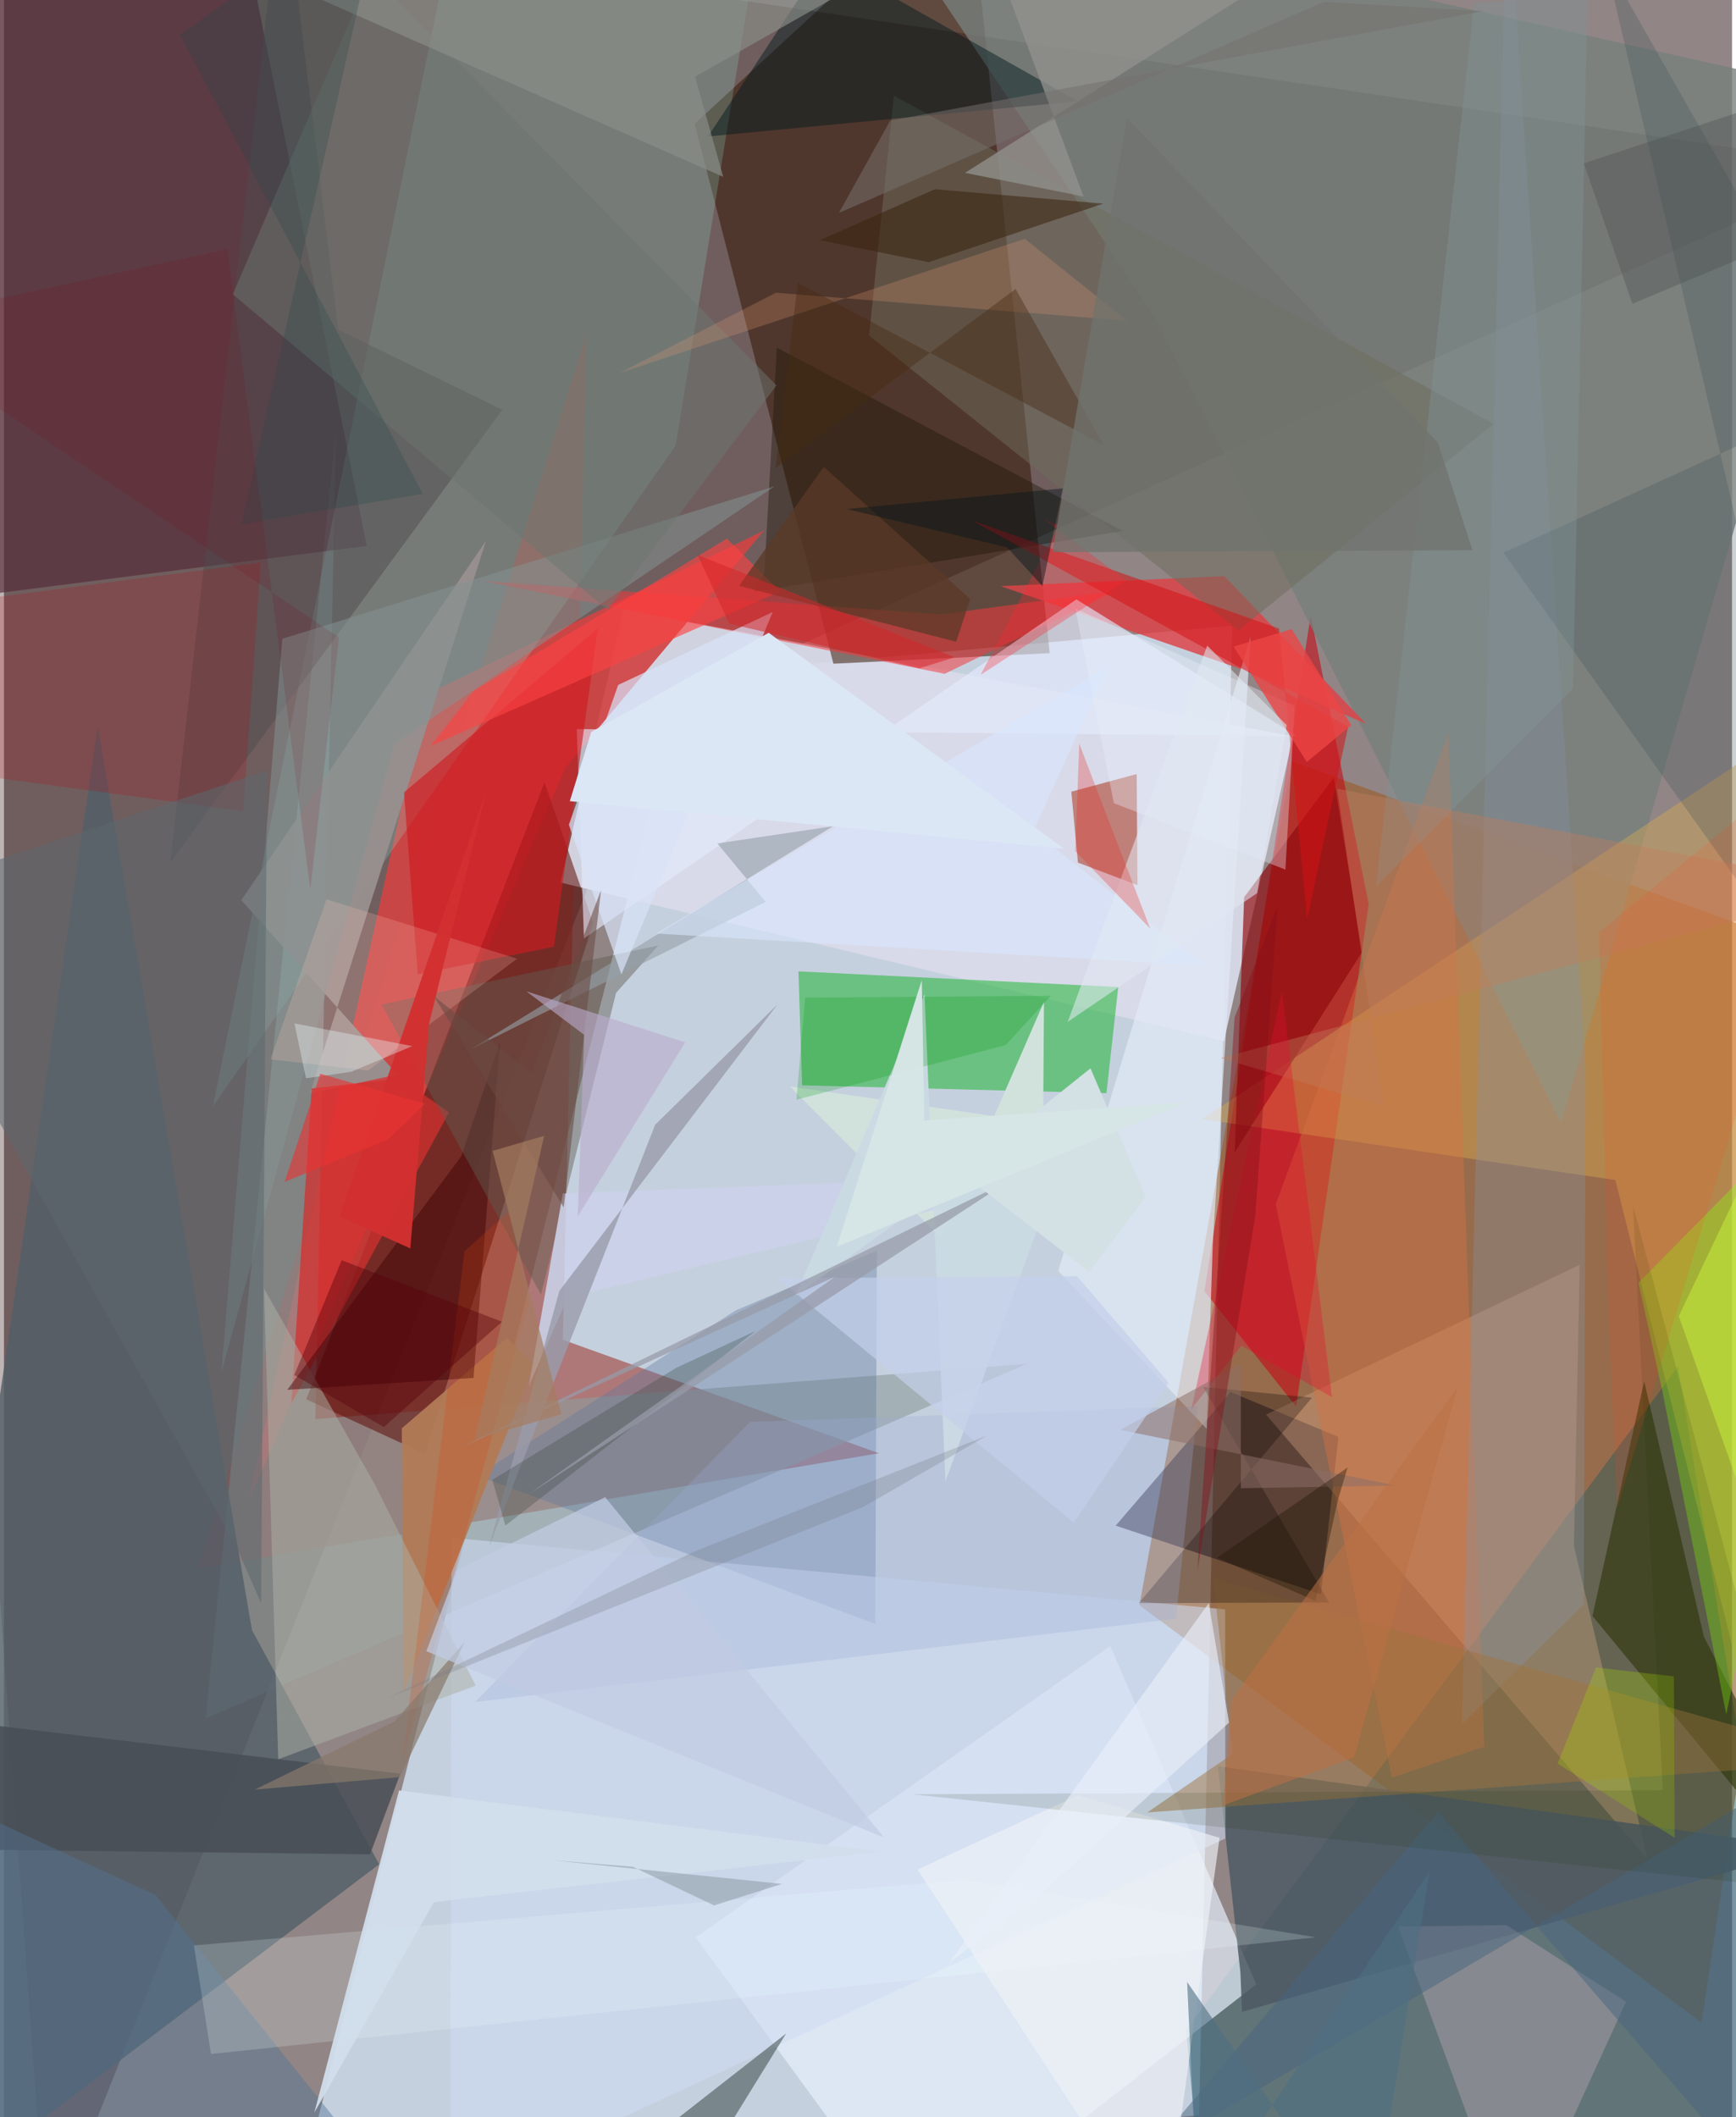 <svg xmlns="http://www.w3.org/2000/svg" width="228" height="278" viewBox="0 0 836 1024"><path fill="#918585" d="M0 0h836v1024H0z"/><path fill="#ccdaea" fill-opacity=".875" d="M329 326.658l265.16-24.032-16.002 720.427-435.177 37.014z"/><path fill="#230100" fill-opacity=".294" d="M-62-62L898 80.592 317.082 342.619 20.575 1086z"/><path fill="#9f5415" fill-opacity=".494" d="M821.244 978.241L898 468.327 623.023 368.184l-73.69 408.2z"/><path fill="#a0443f" fill-opacity=".631" d="M423.238 702.875L270.364 648l11.553-487.111-188.11 597.78z"/><path fill="#d9dbe9" fill-opacity=".925" d="M269.234 426.86l320.942 76.728 33.464-147.396-323.836-61.355z"/><path fill="#321400" fill-opacity=".518" d="M505.9 315.905L466.346-62 334.118 59.86l67.153 261.158z"/><path fill="#02545d" fill-opacity=".329" d="M877.946 1076.642L581.576 1086l-9.717-104.179 238.024-320.965z"/><path fill="#0fb224" fill-opacity=".494" d="M386.132 524.927l147.227 3.796 5.72-51.334-154.734-7.571z"/><path fill="#d04444" fill-opacity=".925" d="M367.694 256.605l-95.905 114.37-153.803 355.861 86.133-390.831z"/><path fill="#8f9b9c" fill-opacity=".612" d="M150.613 686.35l10.058-480.124-63.06 624.87 397.284-171.468z"/><path fill="#c90311" fill-opacity=".557" d="M625.101 680.308l-44.323-55.803 51.39-326.781 28.057 139.582z"/><path fill="#542a37" fill-opacity=".659" d="M110.067-62H-49.657l34.132 350.475 191.027-24.423z"/><path fill="#525f68" fill-opacity=".816" d="M-62 1086L45.372 351.07l74.607 437.396 61.52 113.192z"/><path fill="#94e6d7" fill-opacity=".22" d="M222.953-62h147.176l-45.16 277.496-223.9 319.595z"/><path fill="#77807c" fill-opacity=".792" d="M557.226 154.068L412.463-62 898 46.79 753.279 543.082z"/><path fill="#601009" fill-opacity=".557" d="M146.247 676.789l57.321 26.359 81.487-256.66-23.561-68.121z"/><path fill="#e8f2ff" fill-opacity=".675" d="M535.2 796.079L334.685 937.03 443.62 1086l162.196-126.26z"/><path fill="#dc4449" fill-opacity=".839" d="M600.085 324.16l-117.932-40.68 108.239-4.822 68.69 71.522z"/><path fill="#dfae4e" fill-opacity=".392" d="M779.547 570.74l72.185 287.583 32.466-519.007-304.538 201.98z"/><path fill="#030118" fill-opacity=".392" d="M645.575 695.014l-52.186-21.743-55.571 64.62 99.261 33.183z"/><path fill="#d7ab86" fill-opacity=".357" d="M759.503 747.76l35.578 151.39-184.515-214.938 151.727-72.46z"/><path fill="#627a9f" fill-opacity=".38" d="M354.069 633.783l68.224-28.896-.786 180.543-192.56-71.763z"/><path fill="#4e5a64" fill-opacity=".851" d="M598.944 973.073l-.794-19.205-10.899-99.59 286.571 39.629z"/><path fill="#a82407" fill-opacity=".49" d="M547.984 374.393l.379 53.721-28.8-10.9-3.203-34.31z"/><path fill="#f4383d" fill-opacity=".537" d="M453.482 297.148l84.674-11.466-83.072 40.206-223.607-44.915z"/><path fill="#e3ebf8" fill-opacity=".678" d="M581.845 691.077l2.927-88.993 18.338-294.165-93.094 306.775z"/><path fill="#2c3508" fill-opacity=".592" d="M822.396 791.683L898 938.548 768.475 781.61l25.02-113.56z"/><path fill="#97908f" fill-opacity=".973" d="M114.831 435.38l75.44 84.343-42.274 9.074 85.195-267.23z"/><path fill="#ffcfdd" fill-opacity=".235" d="M726.867 931.119l57.831 37.055L730.904 1086 674.51 931.837z"/><path fill="#cedbf2" fill-opacity=".557" d="M590.777 778.386l-374.259-34.618-.6 318.979L590.89 889.189z"/><path fill="#8e0a0e" fill-opacity=".667" d="M599.974 433.907l-4.597 123.449 61.686-96.954-13.744-84.254z"/><path fill="#e4ebfd" fill-opacity=".635" d="M277.114 352.63l3.47 101.282L518.81 289.91l106.915 66.143z"/><path fill="#86fd0c" fill-opacity=".357" d="M833.211 829.227L898 511.734 790.767 620.4l11.546 52.604z"/><path fill="#d2312e" fill-opacity=".749" d="M139.026 678.79l9.837-152.347 42.833-4.84 23.596 16.398z"/><path fill="#6d6b5d" fill-opacity=".514" d="M720.67 205.001L430.524 46.305l-11.999 115.963 178.59 142.768z"/><path fill="#d77140" fill-opacity=".408" d="M671.423 859.769l44.755-14.983-17.399-490.742-83.488 228.402z"/><path fill="#b17a56" fill-opacity=".957" d="M243.198 647.15l13.358 12.848-63.162 158.549-.935-127.708z"/><path fill="#061b20" fill-opacity=".49" d="M383.966-27.468l135.49 76.418-178.844 17.06 65.19-98.91z"/><path fill="#8691a5" fill-opacity=".337" d="M705.361 833.856L727.185-62l37.985 578.444-.915 259.492z"/><path fill="#31403e" fill-opacity=".506" d="M463.622 1086l-133.003-25.174 47.786-77.301L247.325 1086z"/><path fill="#ce1b22" fill-opacity=".639" d="M287.328 303.891L266.05 457.875l-65.864 13.385-6.662-87.989z"/><path fill="#abafa6" fill-opacity=".514" d="M132.673 850.898l-6.889-227.708 53.663 94.79 48.754 97.3z"/><path fill="#4f4b4f" fill-opacity=".498" d="M161.668 159.473l79.462 38.696L80.478 417.105 134.789-62z"/><path fill="#3a0103" fill-opacity=".455" d="M227.17 666.467l12.807-162.303-18.699 55.032-84.223 113.011z"/><path fill="#615b50" fill-opacity=".451" d="M182.692 485.86l133.872-28.567-20.442 22.941-36.34 145.943z"/><path fill="#1d1607" fill-opacity=".4" d="M373.898 168.119l-6.023 108.913-5.597 9.37 178.969-29.6z"/><path fill="#d31214" fill-opacity=".525" d="M630.438 444.659l19.855-93.203-182.288-99.84 148.874 52.415z"/><path fill="#454d54" fill-opacity=".812" d="M-62 894.023v-66.312l253.75 30.169-14.644 38.997z"/><path fill="#9f733f" fill-opacity=".494" d="M584.902 763.504l9.416 84.83-41.233 28.285L898 851.817z"/><path fill="#d1e2dd" d="M503.14 484.528l-.426 58.786-122.507-17.842 73.16 73.331z"/><path fill="#3a5058" fill-opacity=".259" d="M893.765 190.516L774.732-18.593 898 509.261l-172.606-241.93z"/><path fill="#b5050f" fill-opacity=".204" d="M-62 296.416l186.22-24.343-8.48 120.292-139.233-18.813z"/><path fill="#849292" fill-opacity=".533" d="M372.762 235.242l-238.095 73.722-29.463 354.715 83.69-303.927z"/><path fill="#090001" fill-opacity=".278" d="M548.957 775.402l92.126-.349-60.986-104.245 52.66 5.2z"/><path fill="#cbd1e9" fill-opacity=".882" d="M524.118 567.515L272.716 627.53l-18.85 43.007 16.505-93.303z"/><path fill="#fc4242" fill-opacity=".639" d="M206.402 360.854l20.669-26.453 122.696-73.87 25.731 25.523z"/><path fill="#527596" fill-opacity=".431" d="M209.233 1086H-62l35.654-215.321 99.708 45.903z"/><path fill="#99abd4" fill-opacity=".282" d="M577.524 680.05l-216.535 7.676-133.106 135.467 339.114-40.287z"/><path fill="#cbdae4" fill-opacity=".965" d="M455.468 716.53l70.307-193.172-142.747 103.307 62.307-145.836z"/><path fill="#999caa" fill-opacity=".804" d="M234.762 747.77l80.294-203.782 59.156-58.172-105.54 138.567z"/><path fill="#92928d" fill-opacity=".761" d="M623.797-16.855L463.78-62l58.483 157.02-57.34-11.427z"/><path fill="#6d7670" fill-opacity=".502" d="M291.939 295.006L110.749 142.34l66.526-155.41L373.722 186.4z"/><path fill="#ffc5b8" fill-opacity=".208" d="M156.024 434.978L128.9 512.367l47.264 5.385 72.08-54.06z"/><path fill="#eaffff" fill-opacity=".192" d="M634.625 937L465.09 909.164 91.895 940.919l8.272 52.531z"/><path fill="#94a1a8" fill-opacity=".6" d="M225.871 507.493l142.617-71.274-23.36-28.287 55.871-8.302z"/><path fill="#476580" fill-opacity=".498" d="M869.391 855.942l-316.649 186.531 141.096-166.204L874.818 1086z"/><path fill="#5c696d" fill-opacity=".549" d="M-62 435.603l189.26-62.926-2.849 402.768-11.796-26.98z"/><path fill="#eaeff9" fill-opacity=".357" d="M536.932 388.464l82.999 32.118 4.496-79.205L518.3 294.41z"/><path fill="#39230e" fill-opacity=".549" d="M447.369 126.808l-52.745-10.602 55.728-24.696 81.486 6.987z"/><path fill="#eef1f6" fill-opacity=".667" d="M588.084 888.893l-68.54-20.504-77.561 35.837L560.986 1086z"/><path fill="#8a8f89" fill-opacity=".659" d="M97.161-25.014L347.96 85.536 334.32 37.12 508.944-62z"/><path fill="#a6db00" fill-opacity=".278" d="M808.231 888.897l-.371-78.06-37.636-4.346-18.63 46.493z"/><path fill="#009710" fill-opacity=".227" d="M383.371 531.899l101.203-26.41 21.908-23.853-118.858.88z"/><path fill="#d9e3f7" fill-opacity=".706" d="M273.29 398.893l23.87-67.615 74.774-35.289-73.224 175.25z"/><path fill="#ec4545" fill-opacity=".8" d="M630.292 368.563l-35.4-55.843 28.05-8.448 28.827 46.47z"/><path fill="#809395" fill-opacity=".42" d="M759.08 332.97l-95.258 95.719L711.28 1.535l54.803-4.1z"/><path fill="#bf7e5d" fill-opacity=".392" d="M667.643 535.182l-79.035-23.457L898 429.455l-253.004-47.956z"/><path fill="#d33030" fill-opacity=".961" d="M205.587 495.451l-8.996 108.38-34.278-15.498 71.116-206.06z"/><path fill="#38453a" fill-opacity=".294" d="M242.568 737.86l120.99-94.063-38.134 17.672-89.15 54.244z"/><path fill="#e09b74" fill-opacity=".255" d="M373.444 141.583l169.913 13.565-49.492-39.642-195.648 64.735z"/><path fill="#d1deec" fill-opacity=".941" d="M424.295 895.527l-216.277 24.477-57.847 101.734 40.956-155.772z"/><path fill="#5b3926" fill-opacity=".741" d="M467.499 289.708l-70.883-63.926-40.994 57.577 105.03 27.026z"/><path fill="#1e3501" fill-opacity=".125" d="M788.11 583.172l14.377 282.676-363.148 1.977 436.957 46.577z"/><path fill="#482911" fill-opacity=".4" d="M373.261 226.356l10.78-89.653 147.945 78.565-42.584-75.52z"/><path fill="#e80b31" fill-opacity=".322" d="M642.427 675.719l-43.82-24.825-24.118 30.544 43.757-202.07z"/><path fill="#ff2832" fill-opacity=".31" d="M542.895 280.737l-39.852-29.662 7.18 3.115-37.733 72.18z"/><path fill="#70736e" fill-opacity=".757" d="M710.411 266.128l-16.75-52.104-150.387-157.03-36.051 210.088z"/><path fill="#d8e7fd" fill-opacity=".58" d="M534.462 322.052L315.549 451.525l265.77 15.64-83.4-65.078z"/><path fill="#08161d" fill-opacity=".459" d="M512.248 236.214l-9.878 47.248-17.134-18.746-77.431-18.484z"/><path fill="#ff4417" fill-opacity=".137" d="M895.585 348.93L771.67 450.944l4.544 182.249 4.17 96.418z"/><path fill="#8c6e67" fill-opacity=".529" d="M673.427 718.518l-75.048 1.284-.048-60.07-58.396 31.861z"/><path fill="#244948" fill-opacity=".267" d="M202.585 238.878L84.98 16.676l98.93-69.009-69.022 305.866z"/><path fill="#cbf63d" fill-opacity=".471" d="M856.313 539.783l-46.067 96.78 62.866 177.934 22.064-109.424z"/><path fill="#db450b" fill-opacity=".216" d="M192.443 853.62l30.314-248.41L244.281 586l9.413 44.638z"/><path fill="#e9f0f8" fill-opacity=".639" d="M582.817 775.452l9.848 57.728-88.77 80.629-46.58 35.398z"/><path fill="#d52629" fill-opacity=".537" d="M442.878 323.24l-91.98-21.599-15.348-33.228 124.438 49.48z"/><path fill="#e1eaf2" fill-opacity=".553" d="M582.11 312.257l38.415 38.42-14.282 81.29-91.682 62.307z"/><path fill="#c4d0ea" fill-opacity=".694" d="M519.138 617.28l-144.85.962 143.306 118.214 45.826-67.678z"/><path fill="#e7fafd" fill-opacity=".353" d="M197.556 505.961l-57.028-10.963 5.571 26.526 21.91-3.135z"/><path fill="#969aa8" fill-opacity=".725" d="M486.651 570.877l-232.85 151.88 148.437-105.36-181.32 82.822z"/><path fill="#870f18" fill-opacity=".424" d="M577.329 759.857l28.017-171.546 10.863-150.438-20.847 54.232z"/><path fill="#88796c" fill-opacity=".706" d="M121.292 865.586l70.25-6.07 31.356-65.338-33.948 38.379z"/><path fill="#4e6f83" fill-opacity=".596" d="M660.617 1086l-88.245-127.384 5.302 112.635 111.92-165.681z"/><path fill="#8e9ea8" fill-opacity=".561" d="M304.216 902.899l-39.472-3.215L376.39 911.18l-32.829 10.399z"/><path fill="#e93334" fill-opacity=".612" d="M153.057 519.339l50.5 14.521-17.918 17.321-49.854 20.444z"/><path fill="#75706c" fill-opacity=".529" d="M403.92 102.98L638.59.912l77.081 4.457-286.937 52.979z"/><path fill="#820013" fill-opacity=".129" d="M162.055 308.27l-13.851 121.92-40.094-309.7L-62 157.344z"/><path fill="#e92a22" fill-opacity=".282" d="M554.54 449.14l-23.744-61.723-10.594-27.733-1.932 51.98z"/><path fill="#d3e1e4" d="M525.635 516.721l26.716 62.32-27.444 36.017-62.176-48.026z"/><path fill="#d5e4e4" fill-opacity=".992" d="M571.845 533.24l-168.977 69.786 41.155-128.964 1.234 67.88z"/><path fill="#c2cbe3" fill-opacity=".722" d="M204.327 798.641l221.414 90.063-134.903-164.57-71.73 35.272z"/><path fill="#4e4f4f" fill-opacity=".369" d="M898 34.928L764.307 78.992l23.48 67.942 78.49-32.861z"/><path fill="#dbe6f6" fill-opacity=".992" d="M512.79 410.487L369.97 306.074l-85.866 47.963-10.36 33.45z"/><path fill="#777c86" fill-opacity=".278" d="M415.708 728.872l59.898-34.554L334.2 750.321l-148.96 71.066z"/><path fill="#694a43" fill-opacity=".561" d="M288.862 430.477l-18.083 153.465-62.739-102.03 47.29 37.009z"/><path fill="#1f1604" fill-opacity=".376" d="M586.846 753.43l63.188-43.67-4.698 15.674-10.793 48.902z"/><path fill="#bc7144" fill-opacity=".553" d="M589.752 873.177l4.254-51.209 109.337-151.223-50.157 179.204z"/><path fill="#59010a" fill-opacity=".412" d="M183.772 690.2l-43.314-25.151 22.926-55.522 77.539 29.756z"/><path fill="#a57c60" fill-opacity=".678" d="M236.4 556.638l24.946-7.274-33.58 146.845 41.936-12.197z"/><path fill="#bbacce" fill-opacity=".604" d="M277.574 588.326l52.023-84.182-76.857-24.66 27.955 21.016z"/></svg>
